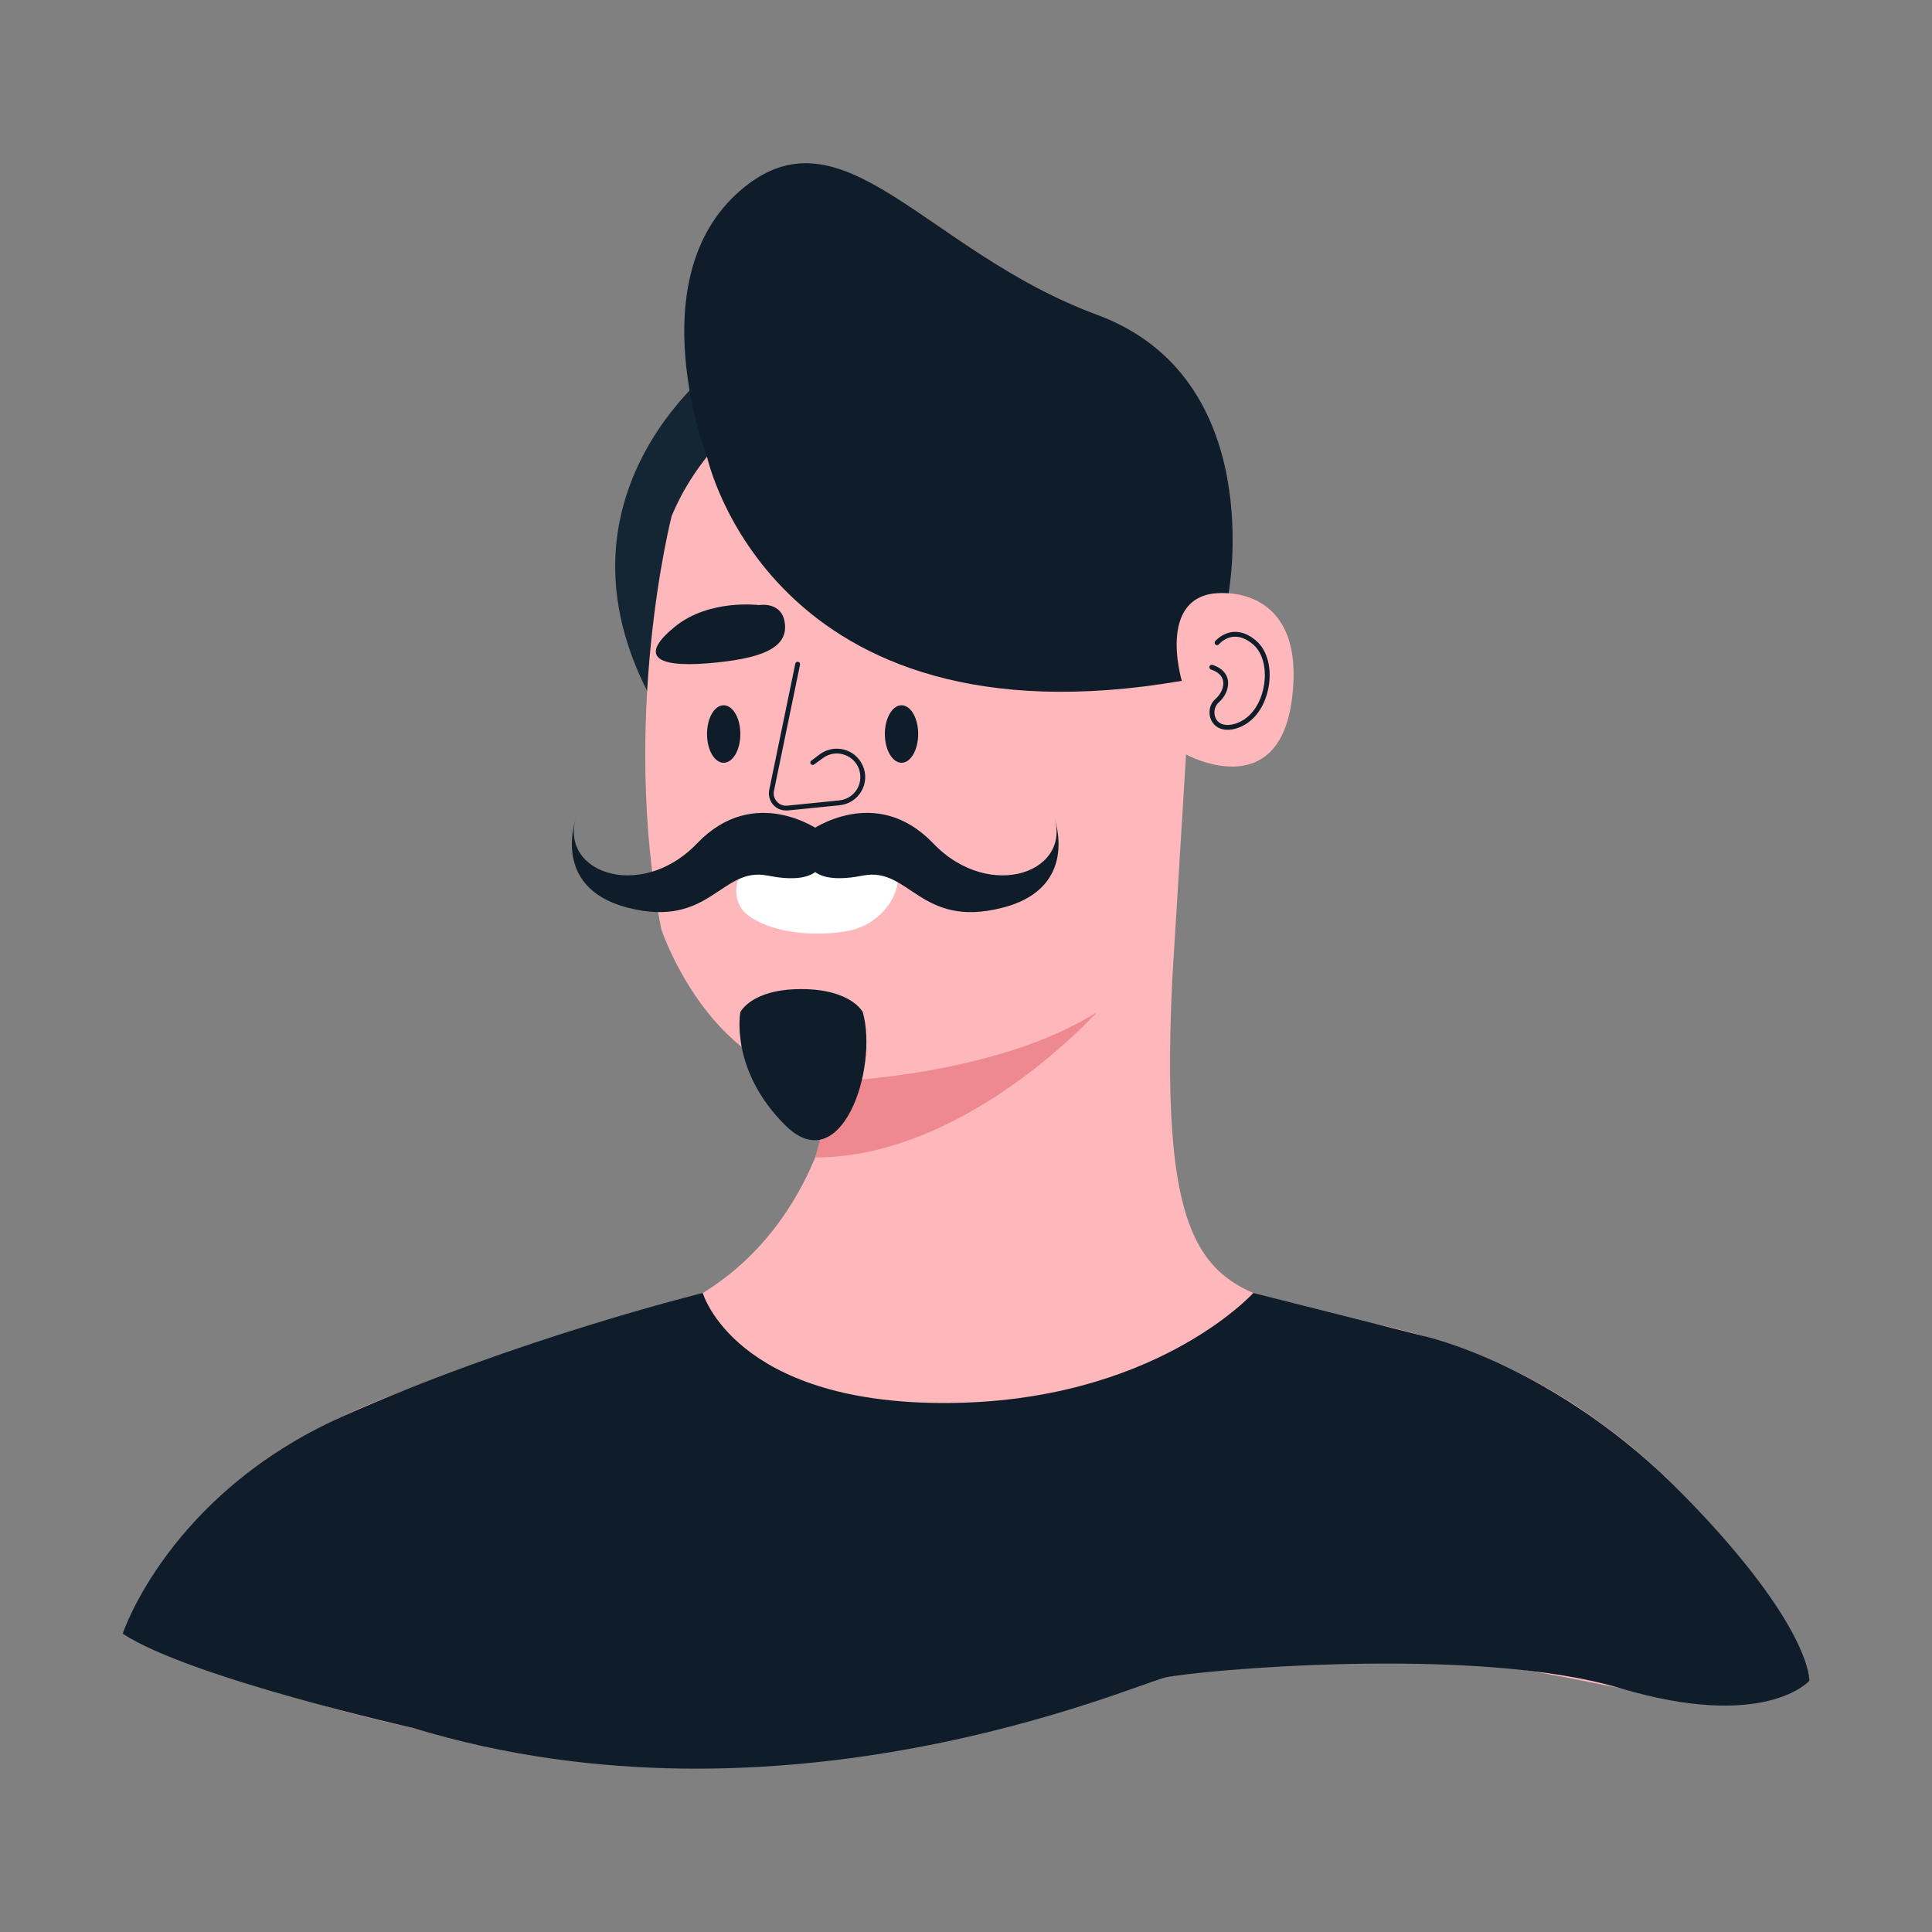 <?xml version="1.0"?>
<svg viewBox="0 0 200 200" xmlns="http://www.w3.org/2000/svg" xmlns:svg="http://www.w3.org/2000/svg" enable-background="new 0 0 750 500" version="1.1" xml:space="preserve">
 <rect x="0" y="0" width="200" height="200" fill="#808080" stroke="none"/>
 <g class="layer">
  <title>Layer 1</title>
  <g id="OBJECTS">
   <g id="XMLID_71_">
    <path d="m74.58,37.49c0,0 -20.9,15.13 -4.81,38.71c16.09,23.58 4.81,-38.71 4.81,-38.71z" fill="#142633" id="XMLID_65_"/>
    <path d="m69.53,53.42c0,0 -5.36,20.87 -1.07,42.79c0,0 5.24,15.72 18.1,15.72c0,0 -1.42,14.3 -13.82,21.93c-12.39,7.62 -47.65,6.67 -60.04,35.26c0,0 48.61,23.35 94.83,8.1c46.23,-15.25 65,5.36 79.77,-3.21c0,0 -6.06,-16.29 -23.62,-28.13c-7.43,-5.03 -16,-8.09 -24.87,-9.48c-1.48,-0.24 -2.93,-0.52 -4.02,-0.84c-9.55,-2.81 -14.87,-4.37 -13.44,-34.11l1.43,-23.35c0,0 9.53,5.25 10.96,-5.72c1.43,-10.96 -6.19,-11.91 -10.48,-10.48c0,0 -1.91,-23.35 -18.59,-25.73c-16.68,-2.39 -30.38,5.81 -35.14,17.25z" fill="#FEB8BB" id="XMLID_82_"/>
    <path d="m86.56,111.93c0,0 16.63,-0.58 26.99,-7.15c0,0 -13.5,15.05 -29.16,15.04l2.17,-7.89z" fill="#EF8990" id="XMLID_81_"/>
    <path d="m72.75,133.85c0,0 3.27,11.39 24.99,11.39c21.72,0 32,-11.39 32,-11.39l17.61,4.45c0,0 13.78,2.95 27.03,16.56c13.26,13.61 12.92,19.14 12.92,19.14s-4.59,5.23 -19.62,0.75c-15.03,-4.47 -43.84,-1.83 -47.06,-1.09c-3.22,0.73 -39.54,16.86 -77.82,5.23c0,0 -23.13,-5.2 -30.1,-9.77c0,0 4.74,-14.42 22.72,-22.47c17.98,-8.05 37.33,-12.8 37.33,-12.8z" fill="#0F1D2A" id="XMLID_80_"/>
    <path d="m78.58,62.64c0,0 -5.14,-0.67 -8.71,2.23c-3.57,2.9 -2.23,4.24 3.35,3.8c5.58,-0.45 8.26,-1.57 8.04,-4.02c-0.22,-2.46 -2.68,-2.01 -2.68,-2.01z" fill="#0F1D2A" id="XMLID_77_"/>
    <path d="m91.05,62.64c0,0 5.14,-0.67 8.71,2.23c3.58,2.9 2.24,4.24 -3.35,3.8c-5.58,-0.45 -8.26,-1.57 -8.04,-4.02c0.23,-2.46 2.68,-2.01 2.68,-2.01z" fill="#0F1D2A" id="XMLID_76_"/>
    <path d="m81.37,83.9c-0.51,0 -0.98,-0.2 -1.32,-0.58c-0.38,-0.43 -0.53,-0.99 -0.42,-1.55l2.7,-13.07c0.03,-0.13 0.16,-0.22 0.3,-0.19c0.13,0.03 0.22,0.16 0.19,0.29l-2.7,13.07c-0.08,0.4 0.03,0.81 0.3,1.11c0.28,0.31 0.68,0.46 1.08,0.42l5.37,-0.54c0.79,-0.08 1.47,-0.52 1.87,-1.2c0.39,-0.69 0.43,-1.5 0.11,-2.23c-0.31,-0.67 -0.89,-1.16 -1.61,-1.35c-0.71,-0.19 -1.46,-0.04 -2.06,0.4l-0.9,0.66c-0.11,0.08 -0.26,0.06 -0.35,-0.05c-0.08,-0.11 -0.06,-0.27 0.06,-0.35l0.89,-0.67c0.72,-0.52 1.63,-0.7 2.49,-0.47c0.86,0.22 1.56,0.82 1.93,1.63c0.4,0.87 0.35,1.85 -0.13,2.68c-0.48,0.82 -1.3,1.35 -2.25,1.45l-5.37,0.54c-0.06,0 -0.12,0 -0.18,0z" fill="#0F1D2A" id="svg_34"/>
    <path d="m76.64,75.98c0,1.65 -0.77,2.98 -1.73,2.98c-0.95,0 -1.72,-1.33 -1.72,-2.98s0.77,-2.97 1.72,-2.97c0.96,0 1.73,1.33 1.73,2.97z" fill="#0F1D2A" id="XMLID_74_"/>
    <path d="m95.05,75.98c0,1.65 -0.77,2.98 -1.72,2.98s-1.73,-1.33 -1.73,-2.98s0.78,-2.97 1.73,-2.97s1.72,1.33 1.72,2.97z" fill="#0F1D2A" id="XMLID_73_"/>
    <path d="m77.61,94.88c-2.6,-1.79 -1.33,-5.94 1.83,-5.95c0.81,0 1.76,0.13 2.85,0.48c4.92,1.58 4.81,-2.01 8.7,-0.91c3.89,1.1 1.54,6.99 -3.21,7.87c-3.11,0.58 -7.54,0.33 -10.17,-1.49z" fill="#FFFFFF" id="XMLID_72_"/>
    <path d="m89.32,104.78c0,0 -1.19,-2.39 -6.38,-2.39c-5.18,0 -6.3,2.39 -6.3,2.39s-1.13,5.93 4.62,11.68c5.76,5.76 9.69,-5.71 8.06,-11.68z" fill="#0F1D2A" id="XMLID_79_"/>
    <path d="m127.07,75.55c-0.72,0 -1.3,-0.31 -1.62,-0.88c-0.43,-0.76 -0.27,-1.76 0.37,-2.31c0.6,-0.53 0.92,-1.29 0.79,-1.9c-0.11,-0.52 -0.54,-0.92 -1.25,-1.15c-0.13,-0.05 -0.2,-0.19 -0.16,-0.32c0.05,-0.13 0.19,-0.2 0.32,-0.16c1.12,0.36 1.48,1.03 1.58,1.53c0.16,0.79 -0.21,1.72 -0.95,2.37c-0.45,0.4 -0.57,1.14 -0.27,1.69c0.34,0.6 1.06,0.78 1.99,0.5c1.44,-0.44 2.53,-1.82 2.92,-3.68c0.39,-1.85 -0.02,-3.62 -1.05,-4.51c-0.69,-0.6 -1.38,-0.87 -2.05,-0.81c-0.93,0.08 -1.51,0.77 -1.51,0.78c-0.09,0.11 -0.25,0.12 -0.35,0.03c-0.11,-0.08 -0.13,-0.24 -0.04,-0.35c0.03,-0.03 0.72,-0.86 1.86,-0.96c0.81,-0.07 1.62,0.24 2.41,0.93c1.17,1.01 1.65,2.97 1.22,4.99c-0.43,2.05 -1.65,3.56 -3.27,4.06c-0.33,0.1 -0.64,0.15 -0.94,0.15z" fill="#0F1D2A" id="svg_35"/>
    <path d="m73.19,47.28c0,0 6.57,30.52 49.15,23.2c0,0 -2.9,-9.67 4.84,-9.07c0,0 4.16,-22.26 -13.63,-28.83c-17.79,-6.57 -26.31,-22.01 -36.91,-12.86c-10.6,9.14 -3.45,27.56 -3.45,27.56z" fill="#0F1D2A" id="XMLID_68_"/>
    <g id="XMLID_67_">
     <path d="m83.91,85.98c0,0 6.74,-4.89 12.68,1.31c5.94,6.21 14.77,2.9 12.39,-3.14c0,0 3.22,7.68 -5.25,9.83c-8.48,2.15 -9.58,-4.3 -14.4,-3.34c-4.82,0.95 -6.85,-0.6 -5.42,-4.66z" fill="#0F1D2A" id="XMLID_66_"/>
     <path d="m84.86,85.98c0,0 -6.74,-4.89 -12.68,1.31c-5.94,6.21 -14.77,2.9 -12.38,-3.14c0,0 -3.22,7.68 5.25,9.83c8.47,2.15 9.58,-4.3 14.4,-3.34s6.84,-0.6 5.41,-4.66z" fill="#0F1D2A" id="XMLID_69_"/>
    </g>
   </g>
  </g>
 </g>
</svg>